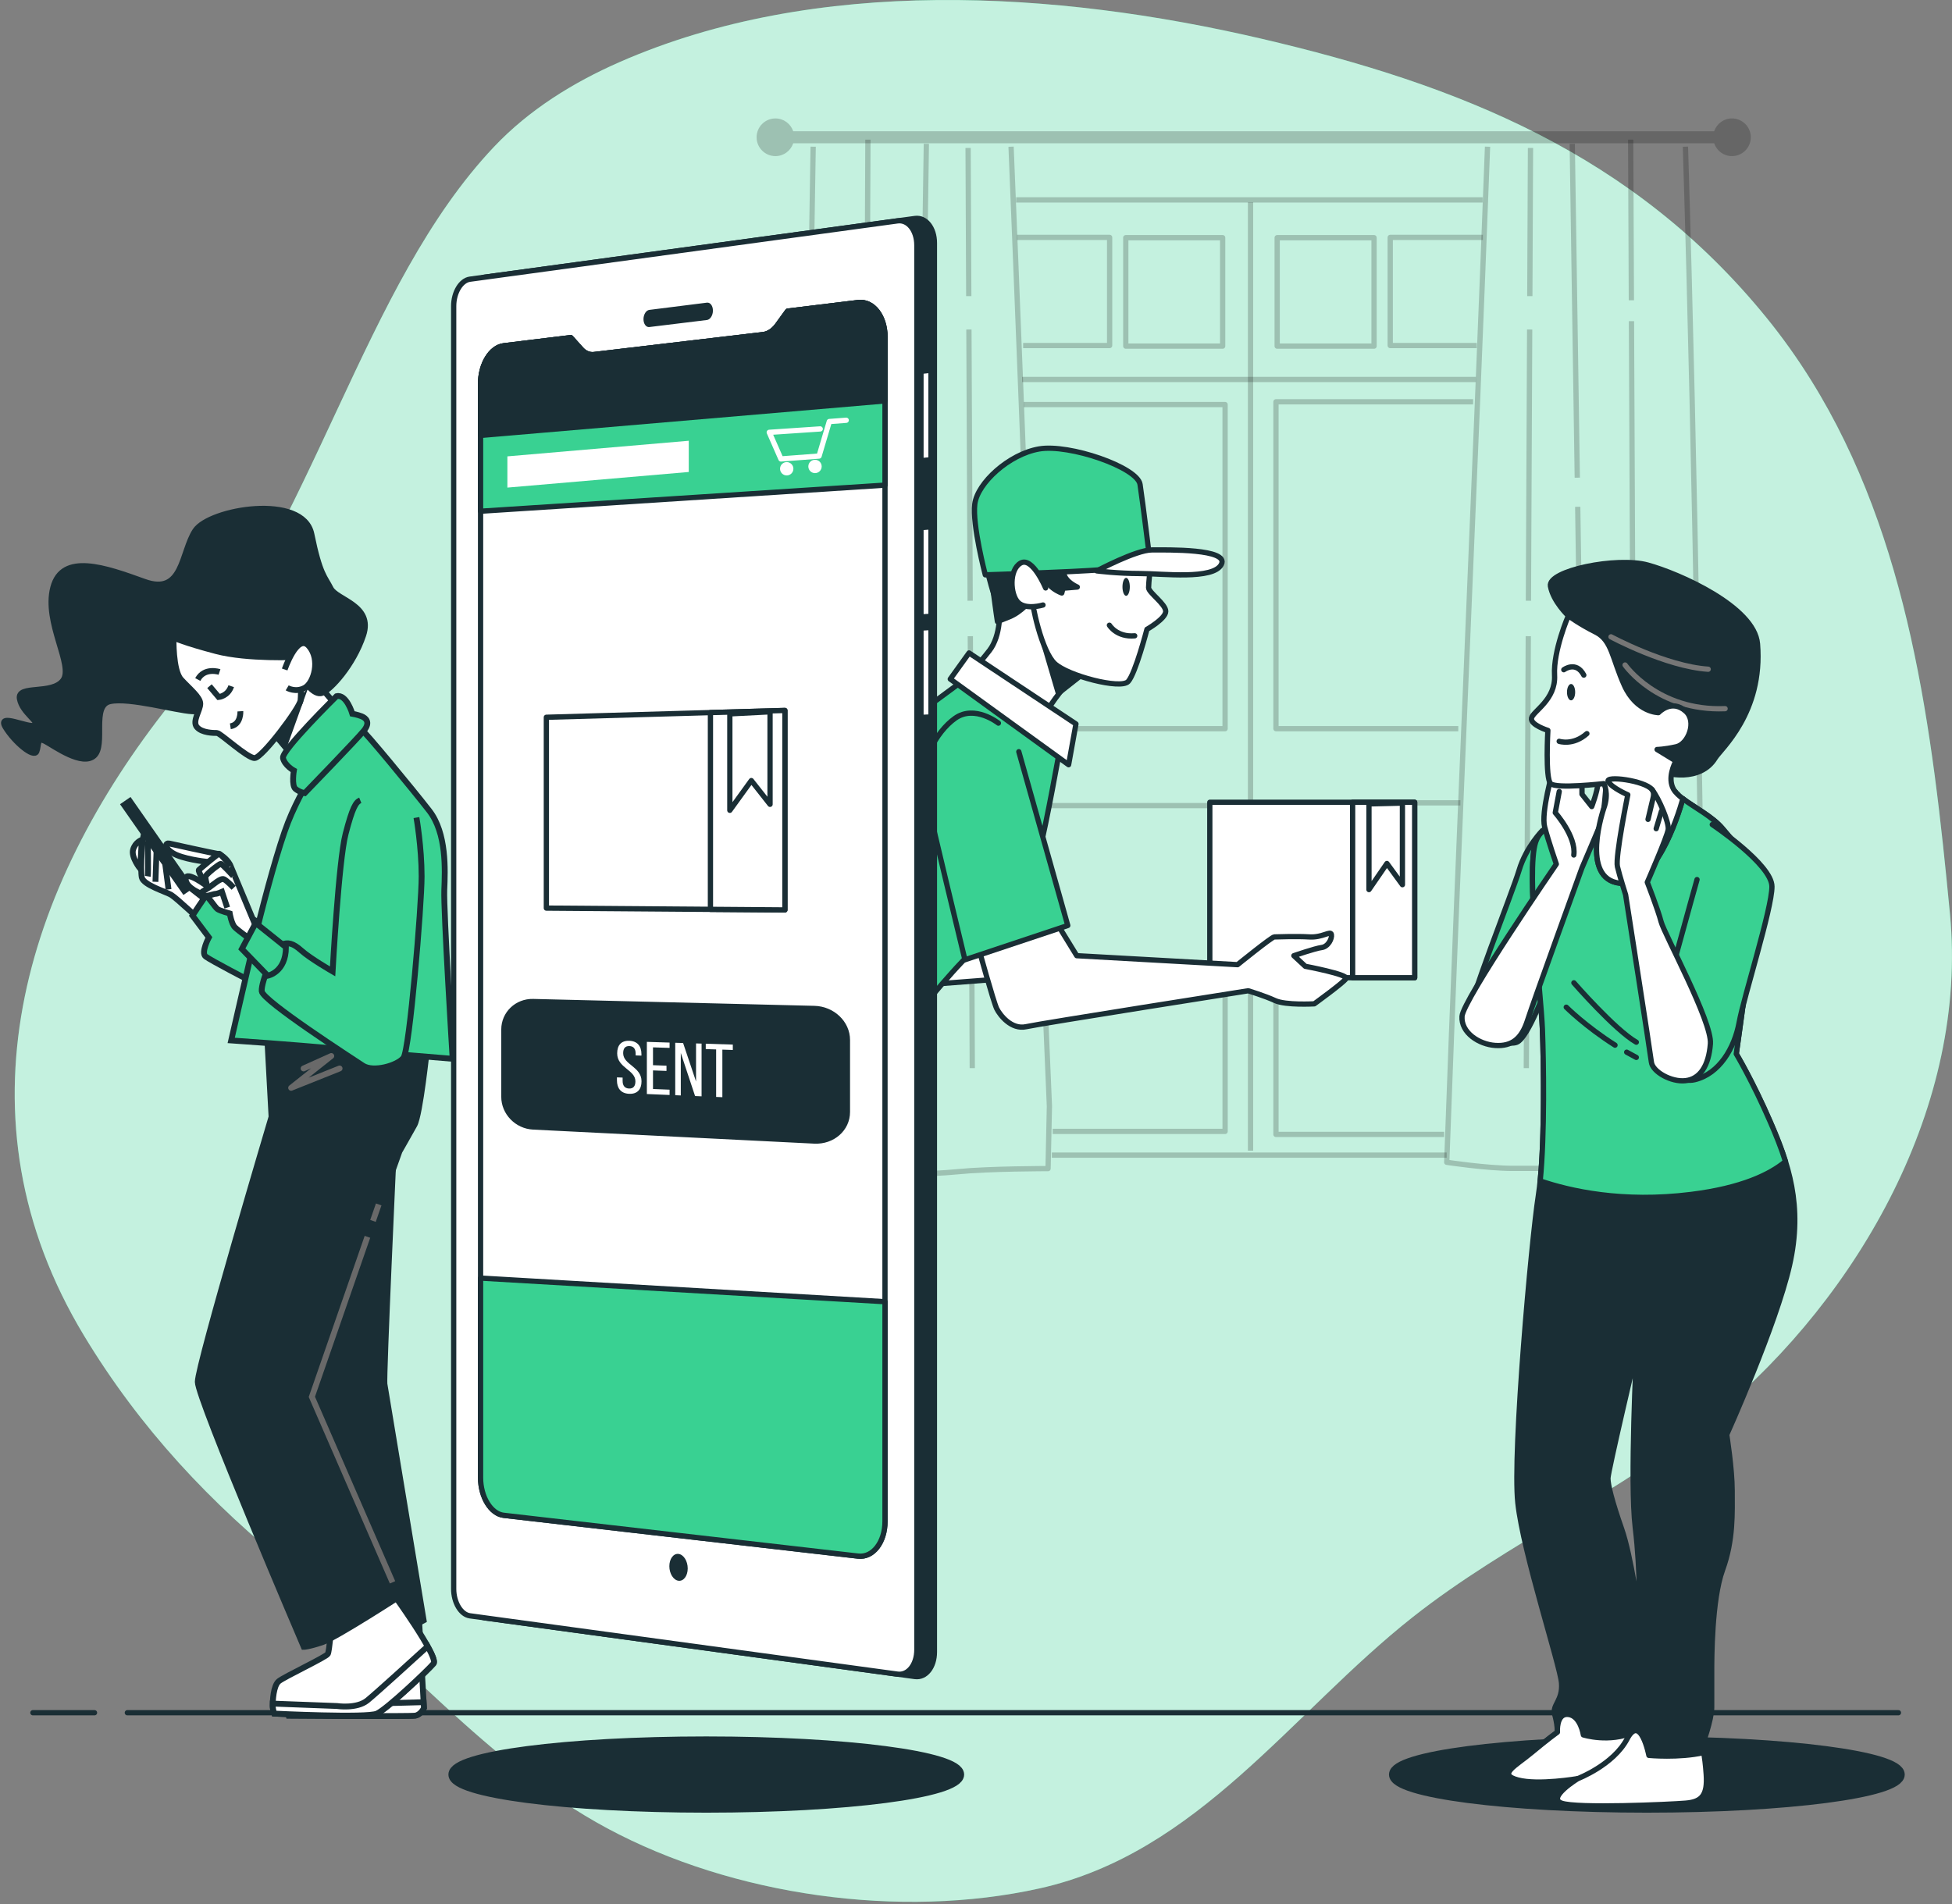 <svg width="494" height="482" viewBox="0 0 494 482" fill="none" xmlns="http://www.w3.org/2000/svg">
<rect x="0" y="0" width="494" height="482" fill="#808080" stroke="none"/>
<path d="M458.384 96.32C454.97 90.833 451.197 85.506 447.018 80.367C413.384 39.004 369.409 21.507 319.168 9.78C267.279 -2.333 206.526 -6.144 156.712 15.755C144.986 20.909 133.869 27.812 125.022 37.165C91.697 72.395 80.272 131.426 43.139 178.08C6.006 224.735 -12.084 282.814 21.24 338.037C35.343 361.408 53.324 380.689 74.602 397.605C100.8 418.432 123.397 446.524 153.672 462.782C185.491 479.873 227.869 485.826 263.082 478.001C303.257 469.072 326.822 433.572 357.491 409.36C381.667 390.271 410.589 377.778 434.281 358.091C470.576 327.93 498.096 279.45 493.495 231.398C489.033 184.786 483.253 136.295 458.384 96.32Z" fill="#39D192"/>
<g opacity="0.7">
<path d="M458.38 96.32C454.966 90.833 451.193 85.506 447.014 80.367C413.381 39.004 369.405 21.507 319.164 9.78C267.275 -2.333 206.522 -6.144 156.708 15.755C144.982 20.909 133.865 27.812 125.018 37.165C91.693 72.395 80.268 131.426 43.135 178.08C6.002 224.735 -12.088 282.814 21.236 338.037C35.339 361.408 53.32 380.689 74.598 397.605C100.796 418.432 123.393 446.524 153.668 462.782C185.487 479.873 227.865 485.826 263.078 478.001C303.253 469.072 326.818 433.572 357.487 409.359C381.663 390.271 410.586 377.778 434.277 358.091C470.573 327.93 498.092 279.45 493.491 231.398C489.029 184.786 483.249 136.295 458.38 96.32Z" fill="white"/>
</g>
<path d="M32.228 433.531H480.439" stroke="#1A2E35" stroke-width="1.333" stroke-miterlimit="10" stroke-linecap="round" stroke-linejoin="round"/>
<path d="M8.324 433.531H23.916" stroke="#1A2E35" stroke-width="1.333" stroke-miterlimit="10" stroke-linecap="round" stroke-linejoin="round"/>
<g opacity="0.2">
<path d="M438.31 29.978C436.212 29.978 434.45 31.34 433.812 33.223H200.742C200.104 31.34 198.342 29.978 196.245 29.978C193.611 29.978 191.475 32.114 191.475 34.748C191.475 37.382 193.611 39.517 196.245 39.517C198.342 39.517 200.104 38.155 200.742 36.272H433.812C434.451 38.155 436.212 39.517 438.31 39.517C440.944 39.517 443.08 37.382 443.08 34.748C443.08 32.114 440.944 29.978 438.31 29.978Z" fill="black"/>
</g>
<g opacity="0.2">
<path d="M255.874 37.132C259.197 117.935 262.102 199.51 265.579 280.019L265.236 295.798C265.236 295.798 250.297 295.798 242.436 296.584C234.574 297.371 222.387 297.371 213.739 297.371C205.091 297.371 200.373 294.226 200.373 294.226L200.936 279.995C202.682 199.527 204.564 117.943 205.792 37.132" stroke="black" stroke-width="1.333" stroke-miterlimit="10" stroke-linejoin="round"/>
<path d="M218.635 266.662L218.594 276.176" stroke="black" stroke-width="1.333" stroke-miterlimit="10" stroke-linejoin="round"/>
<path d="M219.446 81.29L218.67 258.214" stroke="black" stroke-width="1.333" stroke-miterlimit="10" stroke-linejoin="round"/>
<path d="M219.648 35.342L219.469 76.01" stroke="black" stroke-width="1.333" stroke-miterlimit="10" stroke-linejoin="round"/>
<path d="M233.047 128.283L231.268 246.071" stroke="black" stroke-width="1.333" stroke-miterlimit="10" stroke-linejoin="round"/>
<path d="M234.438 36.398L233.16 120.914" stroke="black" stroke-width="1.333" stroke-miterlimit="10" stroke-linejoin="round"/>
<path d="M245.562 161.038L246.058 270.366" stroke="black" stroke-width="1.333" stroke-miterlimit="10" stroke-linejoin="round"/>
<path d="M245.207 83.405L245.519 152.064" stroke="black" stroke-width="1.333" stroke-miterlimit="10" stroke-linejoin="round"/>
<path d="M245 37.455L245.17 74.955" stroke="black" stroke-width="1.333" stroke-miterlimit="10" stroke-linejoin="round"/>
</g>
<g opacity="0.2">
<path d="M376.456 37.132C373.259 122.684 369.193 209.101 366.131 294.203C366.131 294.203 376.304 295.74 382.85 295.74H397.91H416.24C423.442 295.74 431.699 294.144 431.699 294.144C430.193 209.101 429.177 122.684 426.538 37.132" stroke="black" stroke-width="1.333" stroke-miterlimit="10" stroke-linejoin="round"/>
<path d="M413.695 266.662L413.737 276.176" stroke="black" stroke-width="1.333" stroke-miterlimit="10" stroke-linejoin="round"/>
<path d="M412.881 81.29L413.657 258.214" stroke="black" stroke-width="1.333" stroke-miterlimit="10" stroke-linejoin="round"/>
<path d="M412.68 35.342L412.858 76.01" stroke="black" stroke-width="1.333" stroke-miterlimit="10" stroke-linejoin="round"/>
<path d="M399.279 128.283L401.06 246.071" stroke="black" stroke-width="1.333" stroke-miterlimit="10" stroke-linejoin="round"/>
<path d="M397.893 36.398L399.17 120.914" stroke="black" stroke-width="1.333" stroke-miterlimit="10" stroke-linejoin="round"/>
<path d="M386.769 161.038L386.273 270.366" stroke="black" stroke-width="1.333" stroke-miterlimit="10" stroke-linejoin="round"/>
<path d="M387.117 83.405L386.805 152.064" stroke="black" stroke-width="1.333" stroke-miterlimit="10" stroke-linejoin="round"/>
<path d="M387.328 37.455L387.158 74.955" stroke="black" stroke-width="1.333" stroke-miterlimit="10" stroke-linejoin="round"/>
</g>
<g opacity="0.2">
<path d="M257.361 60.094H280.817V87.46H258.925" stroke="black" stroke-width="1.333" stroke-miterlimit="10" stroke-linejoin="round"/>
<path d="M309.423 87.611H284.906V60.162H309.423V87.611Z" stroke="black" stroke-width="1.333" stroke-miterlimit="10" stroke-linejoin="round"/>
</g>
<g opacity="0.2">
<path d="M375.287 60.094H351.83V87.46H373.723" stroke="black" stroke-width="1.333" stroke-miterlimit="10" stroke-linejoin="round"/>
<path d="M323.219 87.611H347.737V60.162H323.219V87.611Z" stroke="black" stroke-width="1.333" stroke-miterlimit="10" stroke-linejoin="round"/>
</g>
<g opacity="0.2">
<path d="M261.22 184.445H310.039V102.403H259.074" stroke="black" stroke-width="1.333" stroke-miterlimit="10" stroke-linejoin="round"/>
</g>
<g opacity="0.2">
<path d="M372.806 101.707H322.914V184.445H369.051" stroke="black" stroke-width="1.333" stroke-miterlimit="10" stroke-linejoin="round"/>
</g>
<g opacity="0.2">
<path d="M262.832 203.912H310.041V286.384H266.407" stroke="black" stroke-width="1.333" stroke-miterlimit="10" stroke-linejoin="round"/>
</g>
<g opacity="0.2">
<path d="M369.587 203.217H322.914V287.151H365.466" stroke="black" stroke-width="1.333" stroke-miterlimit="10" stroke-linejoin="round"/>
</g>
<g opacity="0.2">
<path d="M266.188 292.389H366.12" stroke="black" stroke-width="1.333" stroke-miterlimit="10" stroke-linejoin="round"/>
</g>
<g opacity="0.2">
<path d="M257.152 50.598H375.223" stroke="black" stroke-width="1.333" stroke-miterlimit="10" stroke-linejoin="round"/>
</g>
<g opacity="0.2">
<path d="M316.479 51.163V291.258" stroke="black" stroke-width="1.333" stroke-miterlimit="10" stroke-linejoin="round"/>
</g>
<g opacity="0.2">
<path d="M258.66 96.058H373.508" stroke="black" stroke-width="1.333" stroke-miterlimit="10" stroke-linejoin="round"/>
</g>
<path d="M207.458 229.793L212.956 236.983L259.898 241.634L257.382 247.485L201.537 251.783L192.234 232.33L207.458 229.793Z" fill="white"/>
<path d="M207.458 229.793L212.956 236.983L259.898 241.634L257.382 247.485L201.537 251.783L192.234 232.33L207.458 229.793Z" stroke="#1A2E35" stroke-width="1.333" stroke-miterlimit="10" stroke-linecap="round" stroke-linejoin="round"/>
<path d="M200.691 201.881L212.532 231.061L198.999 235.713L187.58 212.031L200.691 201.881Z" fill="#39D192"/>
<path d="M200.691 201.881L212.532 231.061L198.999 235.713L187.58 212.031L200.691 201.881Z" stroke="#1A2E35" stroke-width="1.333" stroke-miterlimit="10" stroke-linecap="round" stroke-linejoin="round"/>
<path d="M480.702 449.18C480.702 453.772 452.083 457.495 416.777 457.495C381.472 457.495 352.852 453.772 352.852 449.18C352.852 444.587 381.472 440.864 416.777 440.864C452.083 440.864 480.702 444.587 480.702 449.18Z" fill="#1A2E35"/>
<path d="M480.702 449.18C480.702 453.772 452.083 457.495 416.777 457.495C381.472 457.495 352.852 453.772 352.852 449.18C352.852 444.587 381.472 440.864 416.777 440.864C452.083 440.864 480.702 444.587 480.702 449.18Z" stroke="#1A2E35" stroke-width="2.667" stroke-miterlimit="10" stroke-linecap="round"/>
<path d="M390.372 210.198C390.372 210.198 386.224 214.345 384.447 220.27C382.668 226.195 371.115 254.931 371.708 257.893C372.3 260.856 380.891 265.003 383.853 263.818C386.816 262.633 391.557 249.302 391.557 249.302L390.372 210.198Z" fill="#39D192"/>
<path d="M390.372 210.198C390.372 210.198 386.224 214.345 384.447 220.27C382.668 226.195 371.115 254.931 371.708 257.893C372.3 260.856 380.891 265.003 383.853 263.818C386.816 262.633 391.557 249.302 391.557 249.302L390.372 210.198Z" stroke="#1A2E35" stroke-width="1.333" stroke-miterlimit="10" stroke-linecap="round" stroke-linejoin="round"/>
<path d="M424.568 201.045C424.55 201.029 424.53 201.012 424.514 200.994C424.53 201.012 424.549 201.029 424.568 201.045Z" fill="#1A2E35"/>
<path d="M424.568 201.045C424.55 201.029 424.53 201.012 424.514 200.994C424.53 201.012 424.549 201.029 424.568 201.045Z" stroke="#1A2E35" stroke-width="1.333" stroke-miterlimit="10" stroke-linecap="round" stroke-linejoin="round"/>
<path d="M423.934 200.356C423.963 200.392 423.998 200.428 424.028 200.464C423.998 200.428 423.962 200.392 423.934 200.356Z" fill="#1A2E35"/>
<path d="M423.934 200.356C423.963 200.392 423.998 200.428 424.028 200.464C423.998 200.428 423.962 200.392 423.934 200.356Z" stroke="#1A2E35" stroke-width="1.333" stroke-miterlimit="10" stroke-linecap="round" stroke-linejoin="round"/>
<path d="M414.876 409.089C414.876 409.089 412.803 393.888 410.384 386.979C407.966 380.069 406.929 375.924 406.929 374.196C406.929 372.469 414.184 341.721 414.184 341.721C414.184 341.721 412.457 375.233 413.839 386.633C415.221 398.034 414.876 409.089 414.876 409.089ZM448.04 284.028C443.55 273.664 439.404 266.754 439.404 266.754C439.404 266.754 444.241 233.244 444.241 225.989C444.241 218.734 439.404 213.897 435.948 209.752C433.414 206.709 428.837 204.411 425.896 202.175C424.446 207.258 418.877 224.455 410.039 223.571C399.675 222.534 405.893 204.569 405.893 204.569C404.51 208.37 391.037 205.606 388.619 213.206C386.201 220.806 390.001 251.553 390.346 260.536C390.692 269.519 391.037 291.629 389.31 302.684C387.583 313.739 382.747 367.632 384.128 380.414C385.51 393.197 394.838 421.526 395.183 426.016C395.53 430.508 392.766 431.545 393.457 433.963C394.147 436.381 394.147 438.453 394.147 438.453C394.147 438.453 391.728 440.181 387.583 443.636C383.438 447.091 378.946 449.164 384.128 450.545C389.31 451.927 399.329 450.2 399.329 450.2C399.329 450.2 391.382 455.036 395.183 456.418C398.984 457.8 422.476 456.764 426.621 456.418C430.767 456.073 432.149 454.345 431.803 449.164C431.458 443.981 430.767 441.908 430.767 441.908C430.767 441.908 433.185 435.344 433.185 432.235V423.254C433.185 419.798 433.185 404.944 435.948 397.342C438.713 389.742 438.368 382.833 438.368 377.305C438.368 371.777 436.985 363.141 436.985 363.141C436.985 363.141 449.422 335.503 452.877 320.302C456.333 305.102 452.532 294.392 448.04 284.028Z" fill="#1A2E35"/>
<path d="M414.876 409.089C414.876 409.089 412.803 393.888 410.384 386.979C407.966 380.069 406.929 375.924 406.929 374.196C406.929 372.469 414.184 341.721 414.184 341.721C414.184 341.721 412.457 375.233 413.839 386.633C415.221 398.034 414.876 409.089 414.876 409.089ZM448.04 284.028C443.55 273.664 439.404 266.754 439.404 266.754C439.404 266.754 444.241 233.244 444.241 225.989C444.241 218.734 439.404 213.897 435.948 209.752C433.414 206.709 428.837 204.411 425.896 202.175C424.446 207.258 418.877 224.455 410.039 223.571C399.675 222.534 405.893 204.569 405.893 204.569C404.51 208.37 391.037 205.606 388.619 213.206C386.201 220.806 390.001 251.553 390.346 260.536C390.692 269.519 391.037 291.629 389.31 302.684C387.583 313.739 382.747 367.632 384.128 380.414C385.51 393.197 394.838 421.526 395.183 426.016C395.53 430.508 392.766 431.545 393.457 433.963C394.147 436.381 394.147 438.453 394.147 438.453C394.147 438.453 391.728 440.181 387.583 443.636C383.438 447.091 378.946 449.164 384.128 450.545C389.31 451.927 399.329 450.2 399.329 450.2C399.329 450.2 391.382 455.036 395.183 456.418C398.984 457.8 422.476 456.764 426.621 456.418C430.767 456.073 432.149 454.345 431.803 449.164C431.458 443.981 430.767 441.908 430.767 441.908C430.767 441.908 433.185 435.344 433.185 432.235V423.254C433.185 419.798 433.185 404.944 435.948 397.342C438.713 389.742 438.368 382.833 438.368 377.305C438.368 371.777 436.985 363.141 436.985 363.141C436.985 363.141 449.422 335.503 452.877 320.302C456.333 305.102 452.532 294.392 448.04 284.028V284.028Z" stroke="#1A2E35" stroke-width="1.333" stroke-miterlimit="10" stroke-linecap="round" stroke-linejoin="round"/>
<path d="M428.001 302.338C440.843 300.733 447.937 297.263 451.856 294.008C450.787 290.563 449.447 287.278 448.038 284.028C443.547 273.664 439.402 266.755 439.402 266.755C439.402 266.755 444.238 233.244 444.238 225.989C444.238 218.734 439.402 213.898 435.947 209.752C433.411 206.709 428.835 204.411 425.893 202.174C424.443 207.258 418.875 224.455 410.037 223.571C399.672 222.535 405.891 204.569 405.891 204.569C404.508 208.37 391.036 205.606 388.617 213.206C386.198 220.806 389.998 251.554 390.344 260.536C390.654 268.588 390.963 287.187 389.779 298.917C397.225 301.465 410.541 304.522 428.001 302.338Z" fill="#39D192"/>
<path d="M428.001 302.338C440.843 300.733 447.937 297.263 451.856 294.008C450.787 290.563 449.447 287.278 448.038 284.028C443.547 273.664 439.402 266.755 439.402 266.755C439.402 266.755 444.238 233.244 444.238 225.989C444.238 218.734 439.402 213.898 435.947 209.752C433.411 206.709 428.835 204.411 425.893 202.174C424.443 207.258 418.875 224.455 410.037 223.571C399.672 222.535 405.891 204.569 405.891 204.569C404.508 208.37 391.036 205.606 388.617 213.206C386.198 220.806 389.998 251.554 390.344 260.536C390.654 268.588 390.963 287.187 389.779 298.917C397.225 301.465 410.541 304.522 428.001 302.338Z" stroke="#1A2E35" stroke-width="1.333" stroke-miterlimit="10" stroke-linecap="round" stroke-linejoin="round"/>
<path d="M398.307 248.774C398.307 248.774 408.711 260.719 414.106 263.802" stroke="#1A2E35" stroke-width="1.333" stroke-miterlimit="10" stroke-linecap="round" stroke-linejoin="round"/>
<path d="M411.67 266.33C412.461 266.782 413.273 267.225 414.105 267.656" stroke="#1A2E35" stroke-width="1.333" stroke-miterlimit="10" stroke-linecap="round" stroke-linejoin="round"/>
<path d="M396.377 254.94C396.377 254.94 401.261 259.824 408.72 264.553" stroke="#1A2E35" stroke-width="1.333" stroke-miterlimit="10" stroke-linecap="round" stroke-linejoin="round"/>
<path d="M393.034 194.919C393.034 194.919 389.94 205.656 390.913 209.327C391.886 213 393.867 218.722 393.867 218.722C393.867 218.722 370.266 253.115 369.998 257.254C369.729 261.393 374.288 264.359 378.426 264.628C382.565 264.896 385.064 262.979 386.554 258.325C388.041 253.672 400.332 219.734 400.332 219.734C400.332 219.734 404.532 209.913 405.237 208.177C405.943 206.442 406.44 198.755 406.44 198.755C406.44 198.755 404.525 196.256 404.391 198.326C404.256 200.396 402.825 204.162 402.825 204.162L400.356 201.034C400.356 201.034 400.328 196.875 400.405 195.693C400.481 194.51 399.824 190.905 398.289 191.696C396.753 192.487 394.426 191.743 393.034 194.919Z" fill="white"/>
<path d="M393.034 194.919C393.034 194.919 389.94 205.656 390.913 209.327C391.886 213 393.867 218.722 393.867 218.722C393.867 218.722 370.266 253.115 369.998 257.254C369.729 261.393 374.288 264.359 378.426 264.628C382.565 264.896 385.064 262.979 386.554 258.325C388.041 253.672 400.332 219.734 400.332 219.734C400.332 219.734 404.532 209.913 405.237 208.177C405.943 206.442 406.44 198.755 406.44 198.755C406.44 198.755 404.525 196.256 404.391 198.326C404.256 200.396 402.825 204.162 402.825 204.162L400.356 201.034C400.356 201.034 400.328 196.875 400.405 195.693C400.481 194.51 399.824 190.905 398.289 191.696C396.753 192.487 394.426 191.743 393.034 194.919Z" stroke="#1A2E35" stroke-width="1.333" stroke-miterlimit="10" stroke-linecap="round" stroke-linejoin="round"/>
<path d="M394.602 200.351L393.598 205.71C393.598 205.71 398.955 211.737 398.286 216.426" stroke="#1A2E35" stroke-width="1.333" stroke-miterlimit="10" stroke-linecap="round" stroke-linejoin="round"/>
<path d="M396.91 155.858C396.91 155.858 393.085 152.284 392.373 148.363C391.659 144.442 409.129 140.877 416.971 143.016C424.815 145.155 444.01 153.572 444.779 162.98C446.205 180.449 435.413 189.656 434.083 191.857C430.393 197.962 421.458 196.227 419.467 194.708C417.481 193.196 410.911 180.805 407.702 176.171C404.494 171.536 396.91 155.858 396.91 155.858Z" fill="#1A2E35"/>
<path d="M396.91 155.858C396.91 155.858 393.085 152.284 392.373 148.363C391.659 144.442 409.129 140.877 416.971 143.016C424.815 145.155 444.01 153.572 444.779 162.98C446.205 180.449 435.413 189.656 434.083 191.857C430.393 197.962 421.458 196.227 419.467 194.708C417.481 193.196 410.911 180.805 407.702 176.171C404.494 171.536 396.91 155.858 396.91 155.858Z" stroke="#1A2E35" stroke-width="1.333" stroke-miterlimit="10" stroke-linecap="round" stroke-linejoin="round"/>
<path d="M407.701 161.197C407.701 161.197 421.605 168.684 432.299 169.396" stroke="#767676" stroke-width="1.333" stroke-miterlimit="10" stroke-linecap="round" stroke-linejoin="round"/>
<path d="M411.264 168.327C411.264 168.327 419.464 180.092 436.576 179.379" stroke="#767676" stroke-width="1.333" stroke-miterlimit="10" stroke-linecap="round" stroke-linejoin="round"/>
<path d="M423.51 199.733C421.962 196.946 423.739 193.336 424.126 192.615C424.124 192.618 424.124 192.619 424.122 192.622L419.364 189.714C419.364 189.714 421.092 189.714 424.201 189.024C427.31 188.333 429.448 182.588 426.619 180.041C423.015 176.797 419.71 180.386 419.71 180.386C419.71 180.386 414.182 180.386 411.073 173.477C407.964 166.568 407.964 162.077 403.819 160.004C399.672 157.931 396.908 155.859 396.908 155.859C396.908 155.859 393.073 164.701 393.418 170.919C393.764 177.138 387.927 180.041 387.582 181.769C387.235 183.496 391.727 184.878 391.727 184.878C391.727 184.878 391.036 196.969 392.418 198.351C393.799 199.733 405.891 198.351 405.891 198.351C405.891 198.351 407.273 200.77 405.891 204.57C405.891 204.57 399.672 222.534 410.036 223.571C418.875 224.454 424.443 207.259 425.893 202.174C425.935 202.206 425.984 202.238 426.026 202.27C424.901 201.427 423.988 200.593 423.51 199.733Z" fill="white"/>
<path d="M423.51 199.733C421.962 196.946 423.739 193.336 424.126 192.615C424.124 192.618 424.124 192.619 424.122 192.622L419.364 189.714C419.364 189.714 421.092 189.714 424.201 189.024C427.31 188.333 429.448 182.588 426.619 180.041C423.015 176.797 419.71 180.386 419.71 180.386C419.71 180.386 414.182 180.386 411.073 173.477C407.964 166.568 407.964 162.077 403.819 160.004C399.672 157.931 396.908 155.859 396.908 155.859C396.908 155.859 393.073 164.701 393.418 170.919C393.764 177.138 387.927 180.041 387.582 181.769C387.235 183.496 391.727 184.878 391.727 184.878C391.727 184.878 391.036 196.969 392.418 198.351C393.799 199.733 405.891 198.351 405.891 198.351C405.891 198.351 407.273 200.77 405.891 204.57C405.891 204.57 399.672 222.534 410.036 223.571C418.875 224.454 424.443 207.259 425.893 202.174C425.935 202.206 425.984 202.238 426.026 202.27C424.901 201.427 423.988 200.593 423.51 199.733Z" stroke="#1A2E35" stroke-width="1.333" stroke-miterlimit="10" stroke-linecap="round" stroke-linejoin="round"/>
<path d="M398.635 175.204C398.635 176.35 398.172 177.277 397.599 177.277C397.026 177.277 396.562 176.35 396.562 175.204C396.562 174.06 397.026 173.132 397.599 173.132C398.172 173.132 398.635 174.06 398.635 175.204Z" fill="#1A2E35"/>
<path d="M394.586 187.645C394.586 187.645 398.093 188.815 401.601 185.696" stroke="#1A2E35" stroke-width="1.333" stroke-miterlimit="10" stroke-linecap="round" stroke-linejoin="round"/>
<path d="M395.754 169.523C395.754 169.523 398.872 167.184 400.821 170.886" stroke="#1A2E35" stroke-width="1.333" stroke-miterlimit="10" stroke-linecap="round" stroke-linejoin="round"/>
<path d="M396.222 452.444C401.675 451.371 410.042 448.724 411.417 444.326C413.144 438.799 413.489 438.453 413.489 438.453C407.271 441.217 400.707 439.144 400.707 439.144C400.707 439.144 400.016 434.308 396.907 433.963C394.302 433.673 394.122 437.01 394.133 438.105C394.143 438.326 394.143 438.453 394.143 438.453C394.143 438.453 391.725 440.181 387.58 443.636C383.434 447.091 378.942 449.163 384.124 450.545C389.307 451.927 399.325 450.2 399.325 450.2C399.325 450.2 397.663 451.212 396.222 452.444Z" fill="white"/>
<path d="M396.222 452.444C401.675 451.371 410.042 448.724 411.417 444.326C413.144 438.799 413.489 438.453 413.489 438.453C407.271 441.217 400.707 439.144 400.707 439.144C400.707 439.144 400.016 434.308 396.907 433.963C394.302 433.673 394.122 437.01 394.133 438.105C394.143 438.326 394.143 438.453 394.143 438.453C394.143 438.453 391.725 440.181 387.58 443.636C383.434 447.091 378.942 449.163 384.124 450.545C389.307 451.927 399.325 450.2 399.325 450.2C399.325 450.2 397.663 451.212 396.222 452.444Z" stroke="#1A2E35" stroke-width="1.333" stroke-miterlimit="10" stroke-linecap="round" stroke-linejoin="round"/>
<path d="M431.799 449.163C431.629 446.592 431.372 444.788 431.157 443.622C424.867 445.047 417.29 444.327 417.29 444.327C417.29 444.327 415.217 433.617 411.763 440.181C408.307 446.746 399.325 450.2 399.325 450.2C399.325 450.2 391.379 455.036 395.18 456.418C398.98 457.801 422.472 456.764 426.618 456.418C430.763 456.072 432.146 454.345 431.799 449.163Z" fill="white"/>
<path d="M431.799 449.163C431.629 446.592 431.372 444.788 431.157 443.622C424.867 445.047 417.29 444.327 417.29 444.327C417.29 444.327 415.217 433.617 411.763 440.181C408.307 446.746 399.325 450.2 399.325 450.2C399.325 450.2 391.379 455.036 395.18 456.418C398.98 457.801 422.472 456.764 426.618 456.418C430.763 456.072 432.146 454.345 431.799 449.163Z" stroke="#1A2E35" stroke-width="1.333" stroke-miterlimit="10" stroke-linecap="round" stroke-linejoin="round"/>
<path d="M429.474 222.64C429.474 222.64 419.403 258.485 419.106 261.745C418.81 265.003 422.661 274.779 428.883 273.298C435.103 271.818 438.954 265.3 440.14 258.782C441.324 252.265 448.434 230.046 448.434 224.417C448.434 218.789 433.325 208.716 433.325 208.716" fill="#39D192"/>
<path d="M429.474 222.64C429.474 222.64 419.403 258.485 419.106 261.745C418.81 265.003 422.661 274.779 428.883 273.298C435.103 271.818 438.954 265.3 440.14 258.782C441.324 252.265 448.434 230.046 448.434 224.417C448.434 218.789 433.325 208.716 433.325 208.716" stroke="#1A2E35" stroke-width="1.333" stroke-miterlimit="10" stroke-linecap="round" stroke-linejoin="round"/>
<path d="M416.887 223.316C416.887 223.316 421.956 211.72 422.182 209.957C422.408 208.194 419.891 202.197 418.097 199.877C416.303 197.556 406.019 196.239 407.006 197.859C407.993 199.479 411.957 201.181 411.957 201.181C411.957 201.181 408.749 216.898 409.329 219.361C409.91 221.825 411.403 226.497 411.403 226.497C411.403 226.497 417.639 266.42 417.925 268.847C418.211 271.273 422.944 273.969 426.583 273.539C430.222 273.109 432.437 269.809 432.858 264.188C433.28 258.568 421.184 236.411 420.384 233.321C419.585 230.232 416.887 223.316 416.887 223.316Z" fill="white"/>
<path d="M416.887 223.316C416.887 223.316 421.956 211.72 422.182 209.957C422.408 208.194 419.891 202.197 418.097 199.877C416.303 197.556 406.019 196.239 407.006 197.859C407.993 199.479 411.957 201.181 411.957 201.181C411.957 201.181 408.749 216.898 409.329 219.361C409.91 221.825 411.403 226.497 411.403 226.497C411.403 226.497 417.639 266.42 417.925 268.847C418.211 271.273 422.944 273.969 426.583 273.539C430.222 273.109 432.437 269.809 432.858 264.188C433.28 258.568 421.184 236.411 420.384 233.321C419.585 230.232 416.887 223.316 416.887 223.316Z" stroke="#1A2E35" stroke-width="1.333" stroke-miterlimit="10" stroke-linecap="round" stroke-linejoin="round"/>
<path d="M418.096 199.876C418.096 199.876 418.696 200.457 418.401 201.786C418.105 203.115 417.072 207.398 417.072 207.398" stroke="#1A2E35" stroke-width="1.333" stroke-miterlimit="10" stroke-linecap="round" stroke-linejoin="round"/>
<path d="M420.467 205.33L419.139 209.76" stroke="#1A2E35" stroke-width="1.333" stroke-miterlimit="10" stroke-linecap="round" stroke-linejoin="round"/>
<path d="M268.163 189.857C268.163 189.857 264.858 208.446 262.999 215.676C261.141 222.905 250.813 236.537 245.649 241.287C240.485 246.039 229.951 259.258 229.951 259.258V182.421L244.822 171.474L268.163 189.857Z" fill="#39D192"/>
<path d="M268.163 189.857C268.163 189.857 264.858 208.446 262.999 215.676C261.141 222.905 250.813 236.537 245.649 241.287C240.485 246.039 229.951 259.258 229.951 259.258V182.421L244.822 171.474L268.163 189.857Z" stroke="#1A2E35" stroke-width="1.333" stroke-miterlimit="10" stroke-linecap="round" stroke-linejoin="round"/>
<path d="M249.781 144.209C249.781 144.209 251.641 151.645 252.466 152.884C253.293 154.123 253.293 160.94 250.401 164.658C247.509 168.376 243.998 172.093 243.998 172.093L261.761 184.899C261.761 184.899 266.925 176.432 269.197 174.158C271.469 171.887 274.774 170.028 274.774 170.028C274.774 170.028 268.578 164.658 268.165 157.841C267.751 151.026 267.958 142.556 267.958 142.556L249.781 144.209Z" fill="white"/>
<path d="M249.781 144.209C249.781 144.209 251.641 151.645 252.466 152.884C253.293 154.123 253.293 160.94 250.401 164.658C247.509 168.376 243.998 172.093 243.998 172.093L261.761 184.899C261.761 184.899 266.925 176.432 269.197 174.158C271.469 171.887 274.774 170.028 274.774 170.028C274.774 170.028 268.578 164.658 268.165 157.841C267.751 151.026 267.958 142.556 267.958 142.556L249.781 144.209Z" stroke="#1A2E35" stroke-width="1.333" stroke-miterlimit="10" stroke-linecap="round" stroke-linejoin="round"/>
<path d="M264.248 163.248L267.847 175.484L274.778 170.028L264.248 163.248Z" fill="#1A2E35"/>
<path d="M264.248 163.248L267.847 175.484L274.778 170.028L264.248 163.248Z" stroke="#1A2E35" stroke-width="1.333" stroke-miterlimit="10" stroke-linecap="round" stroke-linejoin="round"/>
<path d="M291.172 143.182C291.172 143.182 290.677 147.513 290.677 148.753C290.677 149.992 295.015 152.884 295.015 154.743C295.015 156.602 290.264 159.288 290.264 159.288C290.264 159.288 287.373 170.441 285.513 172.506C283.655 174.572 270.229 171.061 266.924 167.962C263.62 164.864 261.141 153.298 260.934 149.786C260.727 146.275 260.934 141.937 260.934 141.937L289.851 140.904L291.172 143.182Z" fill="white"/>
<path d="M291.172 143.182C291.172 143.182 290.677 147.513 290.677 148.753C290.677 149.992 295.015 152.884 295.015 154.743C295.015 156.602 290.264 159.288 290.264 159.288C290.264 159.288 287.373 170.441 285.513 172.506C283.655 174.572 270.229 171.061 266.924 167.962C263.62 164.864 261.141 153.298 260.934 149.786C260.727 146.275 260.934 141.937 260.934 141.937L289.851 140.904L291.172 143.182Z" stroke="#1A2E35" stroke-width="1.333" stroke-miterlimit="10" stroke-linecap="round" stroke-linejoin="round"/>
<path d="M269.619 142.862C269.619 142.862 268.714 144.671 269.619 146.179C270.524 147.688 272.635 148.592 272.635 148.592L269.015 148.893L268.714 150.1C268.714 150.1 264.793 148.893 263.285 144.37C261.778 139.845 260.571 146.179 260.571 146.179L260.872 151.91C260.872 151.91 258.46 154.926 255.443 156.132L252.427 157.339C252.427 157.339 250.316 143.464 250.617 140.449C250.919 137.433 260.571 136.226 262.682 136.83C264.793 137.433 269.619 139.544 269.619 142.862Z" fill="#1A2E35"/>
<path d="M269.619 142.862C269.619 142.862 268.714 144.671 269.619 146.179C270.524 147.688 272.635 148.592 272.635 148.592L269.015 148.893L268.714 150.1C268.714 150.1 264.793 148.893 263.285 144.37C261.778 139.845 260.571 146.179 260.571 146.179L260.872 151.91C260.872 151.91 258.46 154.926 255.443 156.132L252.427 157.339C252.427 157.339 250.316 143.464 250.617 140.449C250.919 137.433 260.571 136.226 262.682 136.83C264.793 137.433 269.619 139.544 269.619 142.862Z" stroke="#1A2E35" stroke-width="1.333" stroke-miterlimit="10" stroke-linecap="round" stroke-linejoin="round"/>
<path d="M285.926 148.546C285.926 149.802 285.51 150.819 284.997 150.819C284.483 150.819 284.066 149.802 284.066 148.546C284.066 147.292 284.483 146.274 284.997 146.274C285.51 146.274 285.926 147.292 285.926 148.546Z" fill="#1A2E35"/>
<path d="M280.762 158.255C280.762 158.255 282.62 161.352 287.165 160.94" stroke="#1A2E35" stroke-width="1.333" stroke-miterlimit="10" stroke-linecap="round" stroke-linejoin="round"/>
<path d="M249.351 145.505C249.351 145.505 270.925 144.841 279.223 144.178C287.521 143.514 291.172 143.182 291.172 143.182C291.172 143.182 289.181 126.918 288.517 122.603C287.854 118.288 270.594 112.314 262.959 113.641C255.325 114.969 247.359 122.271 246.695 127.581C246.032 132.893 249.351 145.505 249.351 145.505Z" fill="#39D192"/>
<path d="M249.351 145.505C249.351 145.505 270.925 144.841 279.223 144.178C287.521 143.514 291.172 143.182 291.172 143.182C291.172 143.182 289.181 126.918 288.517 122.603C287.854 118.288 270.594 112.314 262.959 113.641C255.325 114.969 247.359 122.271 246.695 127.581C246.032 132.893 249.351 145.505 249.351 145.505Z" stroke="#1A2E35" stroke-width="1.333" stroke-miterlimit="10" stroke-linecap="round" stroke-linejoin="round"/>
<path d="M264.621 148.824C264.621 148.824 261.302 140.858 258.315 142.518C255.327 144.178 255.659 150.484 257.65 152.476C259.642 154.467 263.957 153.139 263.957 153.139" fill="white"/>
<path d="M264.621 148.824C264.621 148.824 261.302 140.858 258.315 142.518C255.327 144.178 255.659 150.484 257.65 152.476C259.642 154.467 263.957 153.139 263.957 153.139" stroke="#1A2E35" stroke-width="1.333" stroke-miterlimit="10" stroke-linecap="round" stroke-linejoin="round"/>
<path d="M277.566 144.509C277.566 144.509 287.524 139.199 291.507 139.199C295.49 139.199 311.09 138.866 309.099 142.85C307.107 146.833 294.162 145.174 288.52 145.174C282.877 145.174 277.566 144.509 277.566 144.509Z" fill="white"/>
<path d="M277.566 144.509C277.566 144.509 287.524 139.199 291.507 139.199C295.49 139.199 311.09 138.866 309.099 142.85C307.107 146.833 294.162 145.174 288.52 145.174C282.877 145.174 277.566 144.509 277.566 144.509Z" stroke="#1A2E35" stroke-width="1.333" stroke-miterlimit="10" stroke-linecap="round" stroke-linejoin="round"/>
<path d="M245.239 165.277L272.297 183.247L270.438 193.575L240.488 171.887L245.239 165.277Z" fill="white"/>
<path d="M245.239 165.277L272.297 183.247L270.438 193.575L240.488 171.887L245.239 165.277Z" stroke="#1A2E35" stroke-width="1.333" stroke-miterlimit="10" stroke-linecap="round" stroke-linejoin="round"/>
<path d="M358.014 247.485H306.17V203.076H358.014V247.485Z" fill="white" stroke="#1A2E35" stroke-width="1.333" stroke-miterlimit="10" stroke-linecap="round" stroke-linejoin="round"/>
<path d="M358.015 247.485H342.316V203.076H358.015V247.485Z" fill="white" stroke="#1A2E35" stroke-width="1.333" stroke-miterlimit="10" stroke-linecap="round" stroke-linejoin="round"/>
<path d="M346.449 203.49V225.177L350.993 218.568L354.916 223.937V203.283L346.449 203.49Z" stroke="#1A2E35" stroke-width="1.333" stroke-miterlimit="10" stroke-linecap="round" stroke-linejoin="round"/>
<path d="M266.923 232.82L272.5 241.908L313.191 244.18C313.191 244.18 321.866 237.157 322.487 237.157C323.105 237.157 328.063 236.95 331.368 237.157C334.672 237.364 336.738 235.504 336.944 236.538C337.151 237.57 336.118 239.635 334.466 239.842C332.813 240.049 327.443 241.908 327.443 241.908L330.334 244.593C330.334 244.593 341.283 246.659 340.662 247.691C340.043 248.724 332.607 254.094 332.607 254.094C332.607 254.094 325.377 254.507 322.692 253.267C320.008 252.028 315.876 250.789 315.876 250.789C315.876 250.789 263.412 259.052 259.694 259.878C255.976 260.705 253.084 256.987 252.258 255.334C251.433 253.681 247.508 239.429 247.508 239.429L266.923 232.82Z" fill="white"/>
<path d="M266.923 232.82L272.5 241.908L313.191 244.18C313.191 244.18 321.866 237.157 322.487 237.157C323.105 237.157 328.063 236.95 331.368 237.157C334.672 237.364 336.738 235.504 336.944 236.538C337.151 237.57 336.118 239.635 334.466 239.842C332.813 240.049 327.443 241.908 327.443 241.908L330.334 244.593C330.334 244.593 341.283 246.659 340.662 247.691C340.043 248.724 332.607 254.094 332.607 254.094C332.607 254.094 325.377 254.507 322.692 253.267C320.008 252.028 315.876 250.789 315.876 250.789C315.876 250.789 263.412 259.052 259.694 259.878C255.976 260.705 253.084 256.987 252.258 255.334C251.433 253.681 247.508 239.429 247.508 239.429L266.923 232.82Z" stroke="#1A2E35" stroke-width="1.333" stroke-miterlimit="10" stroke-linecap="round" stroke-linejoin="round"/>
<path d="M252.67 183.041C252.67 183.041 246.68 178.29 241.723 181.802C236.766 185.313 232.635 193.369 233.874 199.358C235.113 205.348 244.202 242.941 244.202 242.941L270.228 234.265L257.834 190.27" fill="#39D192"/>
<path d="M252.67 183.041C252.67 183.041 246.68 178.29 241.723 181.802C236.766 185.313 232.635 193.369 233.874 199.358C235.113 205.348 244.202 242.941 244.202 242.941L270.228 234.265L257.834 190.27" stroke="#1A2E35" stroke-width="1.333" stroke-miterlimit="10" stroke-linecap="round" stroke-linejoin="round"/>
<path d="M231.553 424.368L122.656 409.511C120.371 409.2 118.523 406.139 118.523 402.676V76.998C118.523 73.534 120.371 70.473 122.656 70.161L231.553 55.304C234.267 54.934 236.476 57.709 236.476 61.502V418.171C236.476 421.964 234.267 424.738 231.553 424.368Z" fill="#1A2E35"/>
<path d="M231.553 424.368L122.656 409.511C120.371 409.2 118.523 406.139 118.523 402.676V76.998C118.523 73.534 120.371 70.473 122.656 70.161L231.553 55.304C234.267 54.934 236.476 57.709 236.476 61.502V418.171C236.476 421.964 234.267 424.738 231.553 424.368Z" stroke="#1A2E35" stroke-width="1.333" stroke-miterlimit="10" stroke-linecap="round" stroke-linejoin="round"/>
<path d="M227.139 423.766L118.923 409.003C116.651 408.693 114.814 405.641 114.814 402.188V77.485C114.814 74.031 116.651 70.98 118.923 70.67L227.139 55.907C229.837 55.539 232.031 58.305 232.031 62.085V417.588C232.031 421.368 229.837 424.134 227.139 423.766Z" fill="white"/>
<path d="M227.139 423.766L118.923 409.003C116.651 408.693 114.814 405.641 114.814 402.188V77.485C114.814 74.031 116.651 70.98 118.923 70.67L227.139 55.907C229.837 55.539 232.031 58.305 232.031 62.085V417.588C232.031 421.368 229.837 424.134 227.139 423.766Z" stroke="#1A2E35" stroke-width="1.333" stroke-miterlimit="10" stroke-linecap="round" stroke-linejoin="round"/>
<path d="M178.907 81L164.327 82.781C163.511 82.881 162.85 81.992 162.85 80.793C162.85 79.596 163.511 78.542 164.327 78.44L178.907 76.608C179.743 76.503 180.421 77.402 180.421 78.618C180.421 79.831 179.743 80.898 178.907 81Z" fill="#1A2E35"/>
<path d="M174.044 397.011C174.044 395.132 173 393.485 171.714 393.333C170.431 393.18 169.393 394.574 169.393 396.446C169.393 398.318 170.431 399.965 171.714 400.124C173 400.283 174.044 398.89 174.044 397.011Z" fill="#1A2E35"/>
<path d="M235.613 116.368L233.074 116.598V93.995L235.613 93.721V116.368Z" fill="white"/>
<path d="M235.613 116.368L233.074 116.598V93.995L235.613 93.721V116.368Z" stroke="#1A2E35" stroke-width="1.333" stroke-miterlimit="10" stroke-linecap="round" stroke-linejoin="round"/>
<path d="M235.613 155.998L233.074 156.155V133.552L235.613 133.352V155.998Z" fill="white"/>
<path d="M235.613 155.998L233.074 156.155V133.552L235.613 133.352V155.998Z" stroke="#1A2E35" stroke-width="1.333" stroke-miterlimit="10" stroke-linecap="round" stroke-linejoin="round"/>
<path d="M235.613 181.476L233.074 181.585V158.981L235.613 158.829V181.476Z" fill="white"/>
<path d="M235.613 181.476L233.074 181.585V158.981L235.613 158.829V181.476Z" stroke="#1A2E35" stroke-width="1.333" stroke-miterlimit="10" stroke-linecap="round" stroke-linejoin="round"/>
<path d="M217.177 393.887L127.474 383.561C124.233 383.187 121.619 378.924 121.619 374.036V97.094C121.619 92.205 124.233 87.924 127.474 87.529L144.444 85.458L147.065 88.381C147.983 89.405 149.14 89.889 150.338 89.748L193.125 84.697C194.461 84.539 195.753 83.688 196.759 82.301L199.327 78.763L217.177 76.585C220.92 76.128 223.969 80.046 223.969 85.337V385.09C223.969 390.38 220.92 394.318 217.177 393.887Z" fill="white"/>
<path d="M217.177 393.887L127.474 383.561C124.233 383.187 121.619 378.924 121.619 374.036V97.094C121.619 92.205 124.233 87.924 127.474 87.529L144.444 85.458L147.065 88.381C147.983 89.405 149.14 89.889 150.338 89.748L193.125 84.697C194.461 84.539 195.753 83.688 196.759 82.301L199.327 78.763L217.177 76.585C220.92 76.128 223.969 80.046 223.969 85.337V385.09C223.969 390.38 220.92 394.318 217.177 393.887Z" stroke="#1A2E35" stroke-width="1.333" stroke-miterlimit="10" stroke-linecap="round" stroke-linejoin="round"/>
<path d="M121.619 323.513V374.036C121.619 378.925 124.233 383.187 127.474 383.561L217.177 393.887C220.92 394.318 223.969 390.38 223.969 385.089V329.488L121.619 323.513Z" fill="#39D192"/>
<path d="M121.619 323.513V374.036C121.619 378.925 124.233 383.187 127.474 383.561L217.177 393.887C220.92 394.318 223.969 390.38 223.969 385.089V329.488L121.619 323.513Z" stroke="#1A2E35" stroke-width="1.333" stroke-miterlimit="10" stroke-linecap="round" stroke-linejoin="round"/>
<path d="M217.177 76.585L199.327 78.763L196.759 82.301C195.753 83.688 194.461 84.539 193.125 84.697L150.338 89.748C149.14 89.889 147.983 89.405 147.065 88.381L144.444 85.458L127.474 87.528C124.233 87.924 121.619 92.205 121.619 97.093V129.401L223.969 122.798V85.336C223.969 80.046 220.92 76.129 217.177 76.585Z" fill="#39D192"/>
<path d="M217.177 76.585L199.327 78.763L196.759 82.301C195.753 83.688 194.461 84.539 193.125 84.697L150.338 89.748C149.14 89.889 147.983 89.405 147.065 88.381L144.444 85.458L127.474 87.528C124.233 87.924 121.619 92.205 121.619 97.093V129.401L223.969 122.798V85.336C223.969 80.046 220.92 76.129 217.177 76.585Z" stroke="#1A2E35" stroke-width="1.333" stroke-miterlimit="10" stroke-linecap="round" stroke-linejoin="round"/>
<path d="M223.969 101.481V85.336C223.969 80.045 220.92 76.129 217.177 76.585L199.328 78.763L196.759 82.301C195.753 83.689 194.461 84.54 193.125 84.697L150.338 89.747C149.14 89.89 147.982 89.405 147.065 88.38L144.444 85.458L127.474 87.528C124.233 87.923 121.619 92.206 121.619 97.093V110.218L223.969 101.481Z" fill="#1A2E35"/>
<path d="M223.969 101.481V85.336C223.969 80.045 220.92 76.129 217.177 76.585L199.328 78.763L196.759 82.301C195.753 83.689 194.461 84.54 193.125 84.697L150.338 89.747C149.14 89.89 147.982 89.405 147.065 88.38L144.444 85.458L127.474 87.528C124.233 87.923 121.619 92.206 121.619 97.093V110.218L223.969 101.481Z" stroke="#1A2E35" stroke-width="1.333" stroke-miterlimit="10" stroke-linecap="round" stroke-linejoin="round"/>
<path d="M174.309 119.469L128.406 123.421V115.517L174.309 111.565V119.469Z" fill="white"/>
<path d="M207.574 108.569L194.678 109.437L197.634 116.17L207.282 115.438L209.877 106.701L214.153 106.377" stroke="white" stroke-width="1.333" stroke-miterlimit="10" stroke-linecap="round" stroke-linejoin="round"/>
<path d="M200.121 118.655C200.121 119.219 199.664 119.678 199.098 119.678C198.533 119.678 198.074 119.219 198.074 118.655C198.074 118.09 198.533 117.632 199.098 117.632C199.664 117.632 200.121 118.09 200.121 118.655Z" fill="white"/>
<path d="M200.121 118.655C200.121 119.219 199.664 119.678 199.098 119.678C198.533 119.678 198.074 119.219 198.074 118.655C198.074 118.09 198.533 117.632 199.098 117.632C199.664 117.632 200.121 118.09 200.121 118.655Z" stroke="white" stroke-width="1.333" stroke-miterlimit="10" stroke-linecap="round" stroke-linejoin="round"/>
<path d="M207.281 118.07C207.281 118.635 206.824 119.093 206.258 119.093C205.693 119.093 205.234 118.635 205.234 118.07C205.234 117.505 205.693 117.048 206.258 117.048C206.824 117.048 207.281 117.505 207.281 118.07Z" fill="white"/>
<path d="M207.281 118.07C207.281 118.635 206.824 119.093 206.258 119.093C205.693 119.093 205.234 118.635 205.234 118.07C205.234 117.505 205.693 117.048 206.258 117.048C206.824 117.048 207.281 117.505 207.281 118.07Z" stroke="white" stroke-width="1.333" stroke-miterlimit="10" stroke-linecap="round" stroke-linejoin="round"/>
<path d="M198.639 230.322L138.27 229.862V181.556L198.639 179.833V230.322Z" fill="white"/>
<path d="M198.639 230.322L138.27 229.862V181.556L198.639 179.833V230.322Z" stroke="#1A2E35" stroke-width="1.333" stroke-miterlimit="10" stroke-linecap="round" stroke-linejoin="round"/>
<path d="M198.64 230.322L179.793 230.179V180.372L198.64 179.833V230.322Z" fill="white"/>
<path d="M198.64 230.322L179.793 230.179V180.372L198.64 179.833V230.322Z" stroke="#1A2E35" stroke-width="1.333" stroke-miterlimit="10" stroke-linecap="round" stroke-linejoin="round"/>
<path d="M184.701 180.696V205.108L190.143 197.581L194.878 203.595V180.176L184.701 180.696Z" stroke="#1A2E35" stroke-width="1.333" stroke-miterlimit="10" stroke-linecap="round" stroke-linejoin="round"/>
<path d="M134.696 285.26L205.847 288.817C210.461 289.049 214.225 285.757 214.225 281.465V263.242C214.225 258.95 210.461 255.378 205.847 255.266L134.696 253.517C130.594 253.416 127.289 256.587 127.289 260.597V277.627C127.289 281.639 130.594 285.055 134.696 285.26Z" fill="#1A2E35"/>
<path d="M134.929 285.26L206.079 288.817C210.693 289.049 214.457 285.757 214.457 281.465V263.242C214.457 258.95 210.693 255.378 206.079 255.266L134.929 253.517C130.827 253.416 127.521 256.587 127.521 260.597V277.627C127.521 281.639 130.827 285.055 134.929 285.26Z" stroke="#1A2E35" stroke-width="1.333" stroke-miterlimit="10" stroke-linecap="round" stroke-linejoin="round"/>
<path d="M162.331 266.843V267.2L160.864 267.15V266.717C160.864 265.531 160.39 264.819 159.283 264.783C158.179 264.746 157.707 265.427 157.707 266.591C157.707 269.538 162.351 269.989 162.351 273.702C162.351 275.7 161.339 276.956 159.225 276.869C157.116 276.78 156.133 275.444 156.133 273.456V272.707L157.568 272.762V273.588C157.568 274.77 158.081 275.485 159.186 275.531C160.292 275.577 160.806 274.901 160.806 273.716C160.806 270.78 156.192 270.327 156.192 266.634C156.192 264.608 157.175 263.382 159.245 263.447C161.339 263.514 162.331 264.845 162.331 266.843Z" fill="white"/>
<path d="M168.672 269.748V271.073L165.255 270.945V275.649L169.453 275.82V277.165L163.703 276.924V263.719L169.453 263.902V265.247L165.255 265.11V269.624L168.672 269.748Z" fill="white"/>
<path d="M172.291 277.284L170.883 277.224V263.947L172.875 264.01L176.15 273.752V264.114L177.55 264.159V277.505L175.906 277.435L172.291 266.536V277.284Z" fill="white"/>
<path d="M181.236 277.659V265.633L178.607 265.547V264.192L185.457 264.408V265.77L182.811 265.684V277.725L181.236 277.659Z" fill="white"/>
<path d="M242.665 449.18C242.665 453.772 214.044 457.495 178.74 457.495C143.435 457.495 114.814 453.772 114.814 449.18C114.814 444.587 143.435 440.864 178.74 440.864C214.044 440.864 242.665 444.587 242.665 449.18Z" fill="#1A2E35"/>
<path d="M242.665 449.18C242.665 453.772 214.044 457.495 178.74 457.495C143.435 457.495 114.814 453.772 114.814 449.18C114.814 444.587 143.435 440.864 178.74 440.864C214.044 440.864 242.665 444.587 242.665 449.18Z" stroke="#1A2E35" stroke-width="2.667" stroke-miterlimit="10" stroke-linecap="round"/>
<path d="M106.008 409.176L107.287 432.343C107.287 432.343 106.519 434.008 105.112 434.263C103.703 434.519 73.112 434.263 73.112 434.263C73.112 434.263 72.728 432.343 73.368 430.551C74.008 428.76 75.16 427.607 76.697 427.222C78.232 426.839 88.856 421.974 89.751 421.591C90.648 421.207 91.16 415.063 91.16 415.063L106.008 409.176Z" fill="white"/>
<path d="M106.008 409.176L107.287 432.343C107.287 432.343 106.519 434.008 105.112 434.263C103.703 434.519 73.112 434.263 73.112 434.263C73.112 434.263 72.728 432.343 73.368 430.551C74.008 428.76 75.16 427.607 76.697 427.222C78.232 426.839 88.856 421.974 89.751 421.591C90.648 421.207 91.16 415.063 91.16 415.063L106.008 409.176Z" stroke="#1A2E35" stroke-width="1.479" stroke-miterlimit="10"/>
<path d="M73.111 434.263C73.111 434.263 72.888 433.122 73.076 431.78C79.459 431.607 100.285 431.045 107.205 430.863L107.287 432.342C107.287 432.342 106.519 434.007 105.111 434.263C103.703 434.519 73.111 434.263 73.111 434.263Z" fill="white"/>
<path d="M73.111 434.263C73.111 434.263 72.888 433.122 73.076 431.78C79.459 431.607 100.285 431.045 107.205 430.863L107.287 432.342C107.287 432.342 106.519 434.007 105.111 434.263C103.703 434.519 73.111 434.263 73.111 434.263Z" stroke="#1A2E35" stroke-width="1.479" stroke-miterlimit="10"/>
<path d="M99.63 291.743C99.63 291.743 97.006 348.614 97.298 350.364C97.589 352.113 107.213 410.15 107.213 410.15C107.213 410.15 98.755 414.816 94.672 415.691C90.589 416.566 85.049 416.857 85.049 416.857C85.049 416.857 71.632 362.32 71.05 359.113C70.466 355.905 77.757 286.785 77.757 286.785L99.63 291.743Z" fill="#1A2E35"/>
<path d="M99.63 291.743C99.63 291.743 97.006 348.614 97.298 350.364C97.589 352.113 107.213 410.15 107.213 410.15C107.213 410.15 98.755 414.816 94.672 415.691C90.589 416.566 85.049 416.857 85.049 416.857C85.049 416.857 71.632 362.32 71.05 359.113C70.466 355.905 77.757 286.785 77.757 286.785L99.63 291.743Z" stroke="#1A2E35" stroke-width="1.479" stroke-miterlimit="10"/>
<path d="M99.226 403.031C99.226 403.031 111.13 419.416 109.722 421.079C108.314 422.743 97.947 432.599 95.386 433.751C92.826 434.903 69.403 433.751 69.403 433.751C69.403 433.751 69.018 432.727 69.018 431.703C69.018 430.679 69.147 426.711 70.554 425.559C71.963 424.406 82.586 419.416 82.969 418.647C83.354 417.879 83.866 411.608 83.866 411.608L99.226 403.031Z" fill="white"/>
<path d="M99.226 403.031C99.226 403.031 111.13 419.416 109.722 421.079C108.314 422.743 97.947 432.599 95.386 433.751C92.826 434.903 69.403 433.751 69.403 433.751C69.403 433.751 69.018 432.727 69.018 431.703C69.018 430.679 69.147 426.711 70.554 425.559C71.963 424.406 82.586 419.416 82.969 418.647C83.354 417.879 83.866 411.608 83.866 411.608L99.226 403.031Z" stroke="#1A2E35" stroke-width="1.479" stroke-miterlimit="10"/>
<path d="M69.403 433.751C69.403 433.751 69.019 432.728 69.019 431.703C69.019 431.581 69.021 431.416 69.026 431.22L85.275 431.831C85.275 431.831 90.266 432.6 92.954 430.423C95.203 428.602 105.071 419.61 108.23 416.727C109.428 418.901 110.128 420.601 109.722 421.08C108.315 422.743 97.947 432.6 95.386 433.751C92.826 434.902 69.403 433.751 69.403 433.751Z" fill="white"/>
<path d="M69.403 433.751C69.403 433.751 69.019 432.728 69.019 431.703C69.019 431.581 69.021 431.416 69.026 431.22L85.275 431.831C85.275 431.831 90.266 432.6 92.954 430.423C95.203 428.602 105.071 419.61 108.23 416.727C109.428 418.901 110.128 420.601 109.722 421.08C108.315 422.743 97.947 432.6 95.386 433.751C92.826 434.902 69.403 433.751 69.403 433.751Z" stroke="#1A2E35" stroke-width="1.479" stroke-miterlimit="10"/>
<path d="M108.088 265.204C108.088 265.204 106.337 282.119 104.88 284.745C103.422 287.368 101.089 291.452 101.089 291.452L78.923 353.572L101.671 403.733C101.671 403.733 85.049 414.525 81.549 415.691C78.049 416.857 76.883 416.857 76.883 416.857C76.883 416.857 50.051 354.154 50.051 349.78C50.051 345.405 68.716 282.702 68.716 282.702L67.55 261.12L108.088 265.204Z" fill="#1A2E35"/>
<path d="M108.088 265.204C108.088 265.204 106.337 282.119 104.88 284.745C103.422 287.368 101.089 291.452 101.089 291.452L78.923 353.572L101.671 403.733C101.671 403.733 85.049 414.525 81.549 415.691C78.049 416.857 76.883 416.857 76.883 416.857C76.883 416.857 50.051 354.154 50.051 349.78C50.051 345.405 68.716 282.702 68.716 282.702L67.55 261.12L108.088 265.204Z" stroke="#1A2E35" stroke-width="1.479" stroke-miterlimit="10"/>
<path d="M85.943 270.451L73.677 275.358L83.841 267.298L76.831 270.451" stroke="#696969" stroke-width="1.479" stroke-miterlimit="10" stroke-linecap="round" stroke-linejoin="round"/>
<path d="M92.99 313.068L78.923 353.572L99.338 400.527" stroke="#696969" stroke-width="1.479" stroke-miterlimit="10"/>
<path d="M95.84 304.867L94.39 309.043" stroke="#696969" stroke-width="1.479" stroke-miterlimit="10"/>
<path d="M51.613 233.827C51.613 233.827 44.715 227.344 43.336 226.516C41.957 225.689 36.301 224.033 35.886 222.101C35.474 220.17 36.025 210.651 36.577 211.066C37.127 211.479 44.44 221.825 44.44 221.825L53.959 229.275L51.613 233.827Z" fill="white"/>
<path d="M51.613 233.827C51.613 233.827 44.715 227.344 43.336 226.516C41.957 225.689 36.301 224.033 35.886 222.101C35.474 220.17 36.025 210.651 36.577 211.066C37.127 211.479 44.44 221.825 44.44 221.825L53.959 229.275L51.613 233.827Z" stroke="#1A2E35" stroke-width="1.479" stroke-miterlimit="10"/>
<path d="M41.824 218.791L42.652 225.136L41.824 218.791Z" fill="white"/>
<path d="M41.824 218.791L42.652 225.136" stroke="#1A2E35" stroke-width="1.479" stroke-miterlimit="10"/>
<path d="M39.613 215.48L39.337 223.206L39.613 215.48Z" fill="white"/>
<path d="M39.613 215.48L39.337 223.206" stroke="#1A2E35" stroke-width="1.479" stroke-miterlimit="10"/>
<path d="M37.407 212.859C37.407 212.859 37.546 220.998 37.407 221.825V212.859Z" fill="white"/>
<path d="M37.407 212.859C37.407 212.859 37.546 220.998 37.407 221.825" stroke="#1A2E35" stroke-width="1.479" stroke-miterlimit="10"/>
<path d="M35.474 219.894C35.474 219.894 33.128 216.997 33.68 215.065C34.232 213.135 35.887 212.583 35.887 212.583L35.474 219.894Z" fill="white"/>
<path d="M35.474 219.894C35.474 219.894 33.128 216.997 33.68 215.065C34.232 213.135 35.887 212.583 35.887 212.583L35.474 219.894Z" stroke="#1A2E35" stroke-width="1.479" stroke-miterlimit="10"/>
<path d="M52.444 226.378C52.03 226.654 48.718 231.759 48.718 231.759L52.856 237.276C52.856 237.276 50.788 241.139 52.03 242.104C53.271 243.071 63.618 248.45 63.618 248.45L67.066 234.518C67.066 234.518 59.341 229.689 58.927 229.827C58.514 229.965 57.824 230.654 57.824 230.654L52.444 226.378Z" fill="#39D192"/>
<path d="M52.444 226.378C52.03 226.654 48.718 231.759 48.718 231.759L52.856 237.276C52.856 237.276 50.788 241.139 52.03 242.104C53.271 243.071 63.618 248.45 63.618 248.45L67.066 234.518C67.066 234.518 59.341 229.689 58.927 229.827C58.514 229.965 57.824 230.654 57.824 230.654L52.444 226.378Z" stroke="#1A2E35" stroke-width="1.479" stroke-miterlimit="10"/>
<path d="M48.045 224.514L46.605 225.509L31.409 203.757L32.848 202.762L48.045 224.514Z" fill="#1A2E35"/>
<path d="M48.045 224.514L46.605 225.509L31.409 203.757L32.848 202.762L48.045 224.514Z" stroke="#1A2E35" stroke-width="1.479" stroke-miterlimit="10"/>
<path d="M91.288 184.476C92.133 184.899 104.188 199.491 108.63 205.201C113.071 210.911 112.648 220.215 112.437 225.291C112.225 230.367 114.551 268.01 114.551 268.01C114.551 268.01 96.153 266.529 85.156 265.472C74.159 264.415 58.51 263.357 58.51 263.357C58.51 263.357 62.95 243.901 65.064 235.231C67.179 226.561 70.564 214.083 72.89 208.162C75.215 202.24 78.6 196.741 78.6 196.741L91.288 184.476Z" fill="#39D192"/>
<path d="M91.288 184.476C92.133 184.899 104.188 199.491 108.63 205.201C113.071 210.911 112.648 220.215 112.437 225.291C112.225 230.367 114.551 268.01 114.551 268.01C114.551 268.01 96.153 266.529 85.156 265.472C74.159 264.415 58.51 263.357 58.51 263.357C58.51 263.357 62.95 243.901 65.064 235.231C67.179 226.561 70.564 214.083 72.89 208.162C75.215 202.24 78.6 196.741 78.6 196.741L91.288 184.476Z" stroke="#1A2E35" stroke-width="1.479" stroke-miterlimit="10"/>
<path d="M68.869 185.11L75.637 192.723L85.998 179.612L79.866 172.422C79.866 172.422 76.271 168.614 74.157 169.038C72.041 169.46 68.869 185.11 68.869 185.11Z" fill="white"/>
<path d="M68.869 185.11L75.637 192.723L85.998 179.612L79.866 172.422C79.866 172.422 76.271 168.614 74.157 169.038C72.041 169.46 68.869 185.11 68.869 185.11Z" stroke="#1A2E35" stroke-width="1.479" stroke-miterlimit="10"/>
<path d="M76.062 177.286L71.925 188.794L68.872 185.11L76.062 177.286Z" fill="#1A2E35"/>
<path d="M76.062 177.286L71.925 188.794L68.872 185.11L76.062 177.286Z" stroke="#1A2E35" stroke-width="1.479" stroke-miterlimit="10"/>
<path d="M76.909 172.21C76.909 172.21 79.446 176.229 81.561 175.383C83.676 174.536 89.386 168.404 91.923 160.79C94.462 153.177 85.156 151.908 83.676 148.948C82.195 145.986 80.926 145.564 78.812 135.202C76.698 124.839 53.012 128.857 49.416 134.356C45.821 139.855 46.455 150.851 36.517 147.255C26.577 143.661 15.792 139.855 13.465 148.737C11.139 157.618 18.752 168.404 16.003 172.21C13.254 176.017 4.371 173.267 5.005 176.863C5.641 180.458 10.293 182.784 8.812 183.629C7.332 184.476 -0.915 180.246 1.411 184.054C3.736 187.86 8.601 191.877 9.236 190.185C9.87 188.494 9.236 186.379 11.562 187.648C13.889 188.917 20.867 193.993 23.828 191.243C26.788 188.494 22.982 178.555 27.846 177.497C32.711 176.44 44.552 179.823 48.57 180.035C52.589 180.246 53.012 178.977 60.414 175.383C67.816 171.787 76.909 172.21 76.909 172.21Z" fill="#1A2E35"/>
<path d="M76.909 172.21C76.909 172.21 79.446 176.229 81.561 175.383C83.676 174.536 89.386 168.404 91.923 160.79C94.462 153.177 85.156 151.908 83.676 148.948C82.195 145.986 80.926 145.564 78.812 135.202C76.698 124.839 53.012 128.857 49.416 134.356C45.821 139.855 46.455 150.851 36.517 147.255C26.577 143.661 15.792 139.855 13.465 148.737C11.139 157.617 18.752 168.404 16.003 172.21C13.254 176.017 4.371 173.267 5.005 176.863C5.641 180.458 10.293 182.784 8.812 183.629C7.332 184.476 -0.915 180.246 1.411 184.054C3.736 187.86 8.601 191.877 9.236 190.185C9.87 188.494 9.236 186.379 11.562 187.648C13.889 188.917 20.867 193.993 23.828 191.243C26.788 188.494 22.982 178.555 27.846 177.497C32.711 176.44 44.552 179.823 48.57 180.035C52.589 180.246 53.012 178.977 60.414 175.383C67.816 171.787 76.909 172.21 76.909 172.21Z" stroke="#1A2E35" stroke-width="1.479" stroke-miterlimit="10"/>
<path d="M75.216 166.289C75.216 166.289 62.739 166.923 54.704 164.809C46.667 162.693 43.917 161.424 43.917 161.424C43.917 161.424 43.706 169.672 45.821 171.998C47.936 174.325 50.684 176.44 50.684 178.132C50.684 179.823 48.57 182.573 49.839 184.053C51.108 185.533 54.069 185.533 54.915 185.533C55.76 185.533 62.528 191.878 64.431 191.878C66.334 191.878 75.85 179.189 76.062 177.286C76.274 175.383 76.062 170.518 76.062 170.518" fill="white"/>
<path d="M75.216 166.289C75.216 166.289 62.739 166.923 54.704 164.809C46.667 162.693 43.917 161.424 43.917 161.424C43.917 161.424 43.706 169.672 45.821 171.998C47.936 174.325 50.684 176.44 50.684 178.132C50.684 179.823 48.57 182.573 49.839 184.053C51.108 185.533 54.069 185.533 54.915 185.533C55.76 185.533 62.528 191.878 64.431 191.878C66.334 191.878 75.85 179.189 76.062 177.286C76.274 175.383 76.062 170.518 76.062 170.518" stroke="#1A2E35" stroke-width="1.479" stroke-miterlimit="10"/>
<path d="M53.013 173.69L55.339 176.439C55.339 176.439 57.666 176.228 58.512 173.69" stroke="#1A2E35" stroke-width="1.479" stroke-miterlimit="10"/>
<path d="M60.834 180.035C60.834 180.035 61.046 183.418 58.297 183.841" stroke="#1A2E35" stroke-width="1.479" stroke-miterlimit="10"/>
<path d="M55.549 170.095C55.549 170.095 51.742 168.826 50.05 171.998" stroke="#1A2E35" stroke-width="1.479" stroke-miterlimit="10"/>
<path d="M72.044 169.461C72.044 169.461 75.217 160.156 78.177 163.539C81.139 166.924 79.446 172.844 77.12 174.113C74.795 175.383 72.679 174.113 72.679 174.113" fill="white"/>
<path d="M72.044 169.461C72.044 169.461 75.217 160.156 78.177 163.539C81.139 166.924 79.446 172.844 77.12 174.113C74.795 175.383 72.679 174.113 72.679 174.113" stroke="#1A2E35" stroke-width="1.479" stroke-miterlimit="10"/>
<path d="M85.154 176.228C85.154 176.228 71.196 189.975 71.619 191.878C72.042 193.78 74.368 195.049 74.368 195.049C74.368 195.049 73.734 198.856 74.791 199.702C75.849 200.548 77.118 200.759 77.118 200.759C77.118 200.759 90.441 187.014 92.132 184.898C93.825 182.784 92.555 181.727 91.498 181.304C90.441 180.881 89.172 180.669 89.172 180.669C89.172 180.669 87.691 175.594 85.154 176.228Z" fill="#39D192"/>
<path d="M85.154 176.228C85.154 176.228 71.196 189.975 71.619 191.878C72.042 193.78 74.368 195.049 74.368 195.049C74.368 195.049 73.734 198.856 74.791 199.702C75.849 200.548 77.118 200.759 77.118 200.759C77.118 200.759 90.441 187.014 92.132 184.898C93.825 182.784 92.555 181.727 91.498 181.304C90.441 180.881 89.172 180.669 89.172 180.669C89.172 180.669 87.691 175.594 85.154 176.228V176.228Z" stroke="#1A2E35" stroke-width="1.479" stroke-miterlimit="10"/>
<path d="M105.39 206.948C105.39 206.948 106.703 214.385 106.703 221.822C106.703 229.26 103.641 265.786 102.11 267.756C100.579 269.725 94.454 271.474 91.83 269.725C89.205 267.975 66.457 253.319 66.238 250.913C66.019 248.507 69.738 239.758 71.269 239.102C72.8 238.446 74.112 238.664 76.3 240.633C78.487 242.602 84.174 245.882 84.174 245.882C84.174 245.882 85.705 217.884 87.455 211.104C89.205 204.325 90.08 203.012 91.173 202.574" fill="#39D192"/>
<path d="M105.39 206.948C105.39 206.948 106.703 214.385 106.703 221.822C106.703 229.26 103.641 265.786 102.11 267.756C100.579 269.725 94.454 271.474 91.83 269.725C89.205 267.975 66.457 253.319 66.238 250.913C66.019 248.507 69.738 239.758 71.269 239.102C72.8 238.446 74.112 238.664 76.3 240.633C78.487 242.602 84.174 245.882 84.174 245.882C84.174 245.882 85.705 217.884 87.455 211.104C89.205 204.325 90.08 203.012 91.173 202.574" stroke="#1A2E35" stroke-width="1.479" stroke-miterlimit="10"/>
<path d="M65.064 235.23C65.064 235.23 58.801 220.291 58.363 219.197C57.926 218.103 56.394 216.354 55.082 216.136C53.769 215.916 43.707 213.728 42.832 213.51C41.958 213.292 41.302 214.385 43.707 215.916C46.114 217.448 52.02 218.103 52.02 218.103L52.895 224.665C52.895 224.665 46.989 220.072 46.989 222.478C46.989 224.885 51.363 226.416 52.02 226.634C52.675 226.852 54.426 229.697 55.082 230.135C55.738 230.571 58.144 231.227 58.144 231.227C58.144 231.227 58.581 233.853 59.456 234.728C60.331 235.602 64.268 238.446 64.268 238.446L65.064 235.23Z" fill="white"/>
<path d="M65.064 235.23C65.064 235.23 58.801 220.291 58.363 219.197C57.926 218.103 56.394 216.354 55.082 216.136C53.769 215.916 43.707 213.728 42.832 213.51C41.958 213.292 41.302 214.385 43.707 215.916C46.114 217.448 52.02 218.103 52.02 218.103L52.895 224.665C52.895 224.665 46.989 220.072 46.989 222.478C46.989 224.885 51.363 226.416 52.02 226.634C52.675 226.852 54.426 229.697 55.082 230.135C55.738 230.571 58.144 231.227 58.144 231.227C58.144 231.227 58.581 233.853 59.456 234.728C60.331 235.602 64.268 238.446 64.268 238.446L65.064 235.23Z" stroke="#1A2E35" stroke-width="1.479" stroke-miterlimit="10"/>
<path d="M58.363 219.197C58.363 219.197 55.83 216.066 55.456 216.101C55.082 216.136 50.636 219.894 50.33 220.202C50.022 220.51 51.97 223.688 52.278 224.201C52.585 224.714 52.688 225.124 53.508 224.816C54.328 224.509 55.046 223.894 55.046 223.894" fill="white"/>
<path d="M58.363 219.197C58.363 219.197 55.83 216.066 55.456 216.101C55.082 216.136 50.636 219.894 50.33 220.202C50.022 220.51 51.97 223.688 52.278 224.201C52.585 224.714 52.688 225.124 53.508 224.816C54.328 224.509 55.046 223.894 55.046 223.894" stroke="#1A2E35" stroke-width="1.479" stroke-miterlimit="10"/>
<path d="M59.045 221.741C59.045 221.741 56.276 218.664 55.865 218.664C55.456 218.664 51.968 221.433 51.968 221.946C51.968 222.458 52.585 225.534 53.097 225.637C53.61 225.74 55.251 225.432 55.251 225.432" fill="white"/>
<path d="M59.045 221.741C59.045 221.741 56.276 218.664 55.865 218.664C55.456 218.664 51.968 221.433 51.968 221.946C51.968 222.458 52.585 225.534 53.097 225.637C53.61 225.74 55.251 225.432 55.251 225.432" stroke="#1A2E35" stroke-width="1.479" stroke-miterlimit="10"/>
<path d="M59.148 224.714C59.148 224.714 57.507 222.971 56.687 222.561C55.867 222.151 54.025 223.9 52.895 224.665C51.764 225.431 50.432 225.842 51.047 226.56C51.662 227.278 54.021 226.251 54.534 226.251C55.047 226.251 56.175 225.739 56.175 225.739L57.507 229.739" fill="white"/>
<path d="M59.148 224.714C59.148 224.714 57.507 222.971 56.687 222.561C55.867 222.151 54.025 223.9 52.895 224.665C51.764 225.431 50.432 225.842 51.047 226.56C51.662 227.278 54.021 226.251 54.534 226.251C55.047 226.251 56.175 225.739 56.175 225.739L57.507 229.739" stroke="#1A2E35" stroke-width="1.479" stroke-miterlimit="10"/>
<path d="M72.361 239.758L64.706 233.633L61.206 240.196L67.767 246.976C67.767 246.976 72.361 246.102 72.361 239.758Z" fill="#39D192"/>
<path d="M72.361 239.758L64.706 233.633L61.206 240.196L67.767 246.976C67.767 246.976 72.361 246.102 72.361 239.758Z" stroke="#1A2E35" stroke-width="1.479" stroke-miterlimit="10"/>
</svg>
